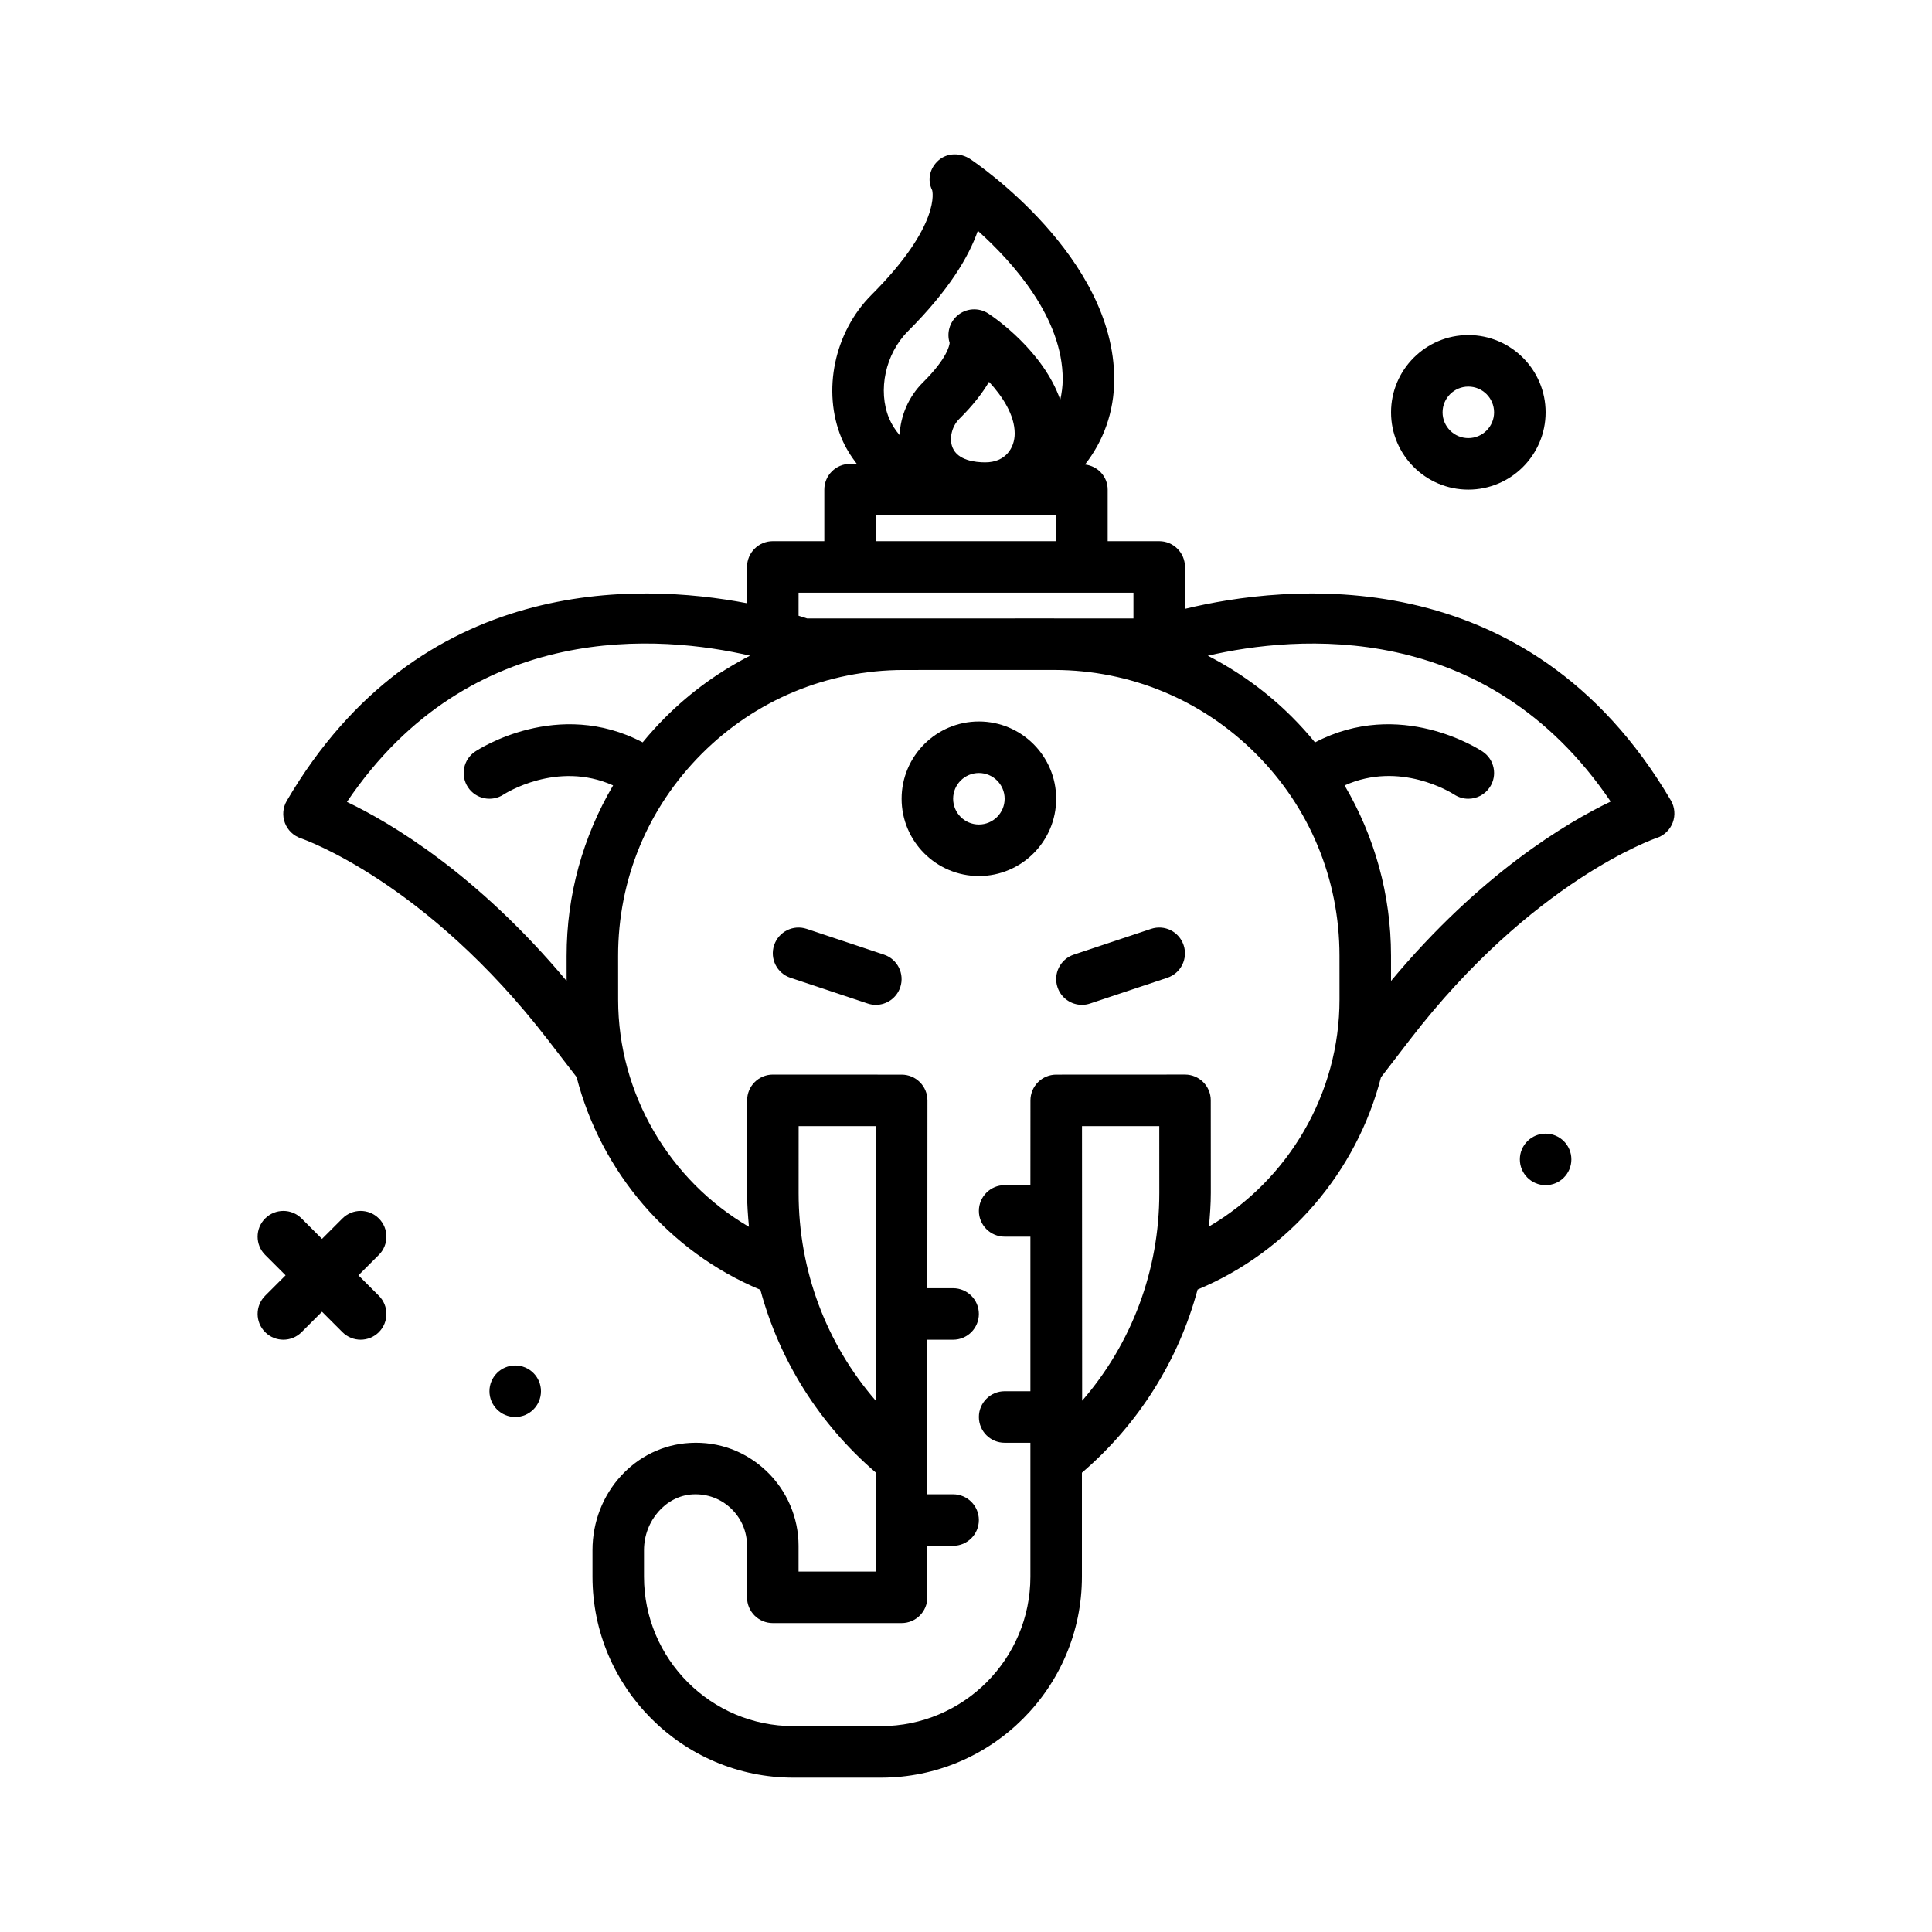 <svg id="elephant" enable-background="new 0 0 300 300" height="512" viewBox="0 0 300 300" width="512" xmlns="http://www.w3.org/2000/svg"><g><path d="m58.829 189.203c-1.562-1.562-4.094-1.562-5.656 0l-3.172 3.172-3.172-3.172c-1.562-1.562-4.094-1.562-5.656 0s-1.562 4.094 0 5.656l3.172 3.172-3.172 3.172c-1.562 1.562-1.562 4.094 0 5.656.781.781 1.805 1.172 2.828 1.172s2.047-.391 2.828-1.172l3.172-3.172 3.172 3.172c.781.781 1.805 1.172 2.828 1.172s2.047-.391 2.828-1.172c1.562-1.562 1.562-4.094 0-5.656l-3.172-3.172 3.172-3.172c1.562-1.563 1.562-4.094 0-5.656z"/><path d="m228.001 76.031c6.617 0 12-5.383 12-12s-5.383-12-12-12-12 5.383-12 12 5.382 12 12 12zm0-16c2.207 0 4 1.795 4 4s-1.793 4-4 4-4-1.795-4-4 1.793-4 4-4z"/><circle cx="80.001" cy="216.031" r="4"/><circle cx="240.001" cy="180.031" r="4"/><path d="m259.45 124.287c-22.317-37.977-60.22-33.44-75.449-29.746v-6.51c0-2.209-1.789-4-4-4h-8v-8c0-2.039-1.547-3.656-3.521-3.903 2.819-3.583 4.536-8.112 4.536-13.239 0-19.064-21.438-33.576-22.352-34.186-1.512-1.006-3.566-1.01-4.926.191s-1.801 3.029-.988 4.652c.016.051 1.481 5.328-9.418 16.229-5.777 5.777-7.699 14.924-4.668 22.244.611 1.475 1.442 2.788 2.38 4.012h-1.044c-2.211 0-4 1.791-4 4v8h-8c-2.211 0-4 1.791-4 4v5.638c-17.088-3.272-50.925-4.381-71.473 30.686-.609 1.041-.711 2.305-.285 3.436.426 1.129 1.348 2.008 2.492 2.387.191.064 19.328 6.611 38.359 31.307l4.44 5.761c3.77 14.662 14.265 27.085 28.536 33.031 2.959 10.961 9.122 20.82 17.93 28.385v15.371h-12v-4c0-4.369-1.816-8.598-4.988-11.607-3.211-3.047-7.383-4.621-11.859-4.369-8.496.441-15.152 7.758-15.152 16.654v4.117c0 17.207 13.996 31.205 31.203 31.205h13.594c17.207 0 31.203-13.998 31.203-31.205v-16.146c8.831-7.576 15.006-17.456 17.964-28.441 14.237-5.95 24.699-18.33 28.474-32.959l4.492-5.84c19-24.699 38.129-31.262 38.309-31.32 1.152-.375 2.07-1.252 2.5-2.387.43-1.136.324-2.403-.289-3.448zm-110.5-59.229c2.148-2.129 3.625-4.055 4.625-5.768 2.09 2.268 3.988 5.152 3.988 8.018 0 2.234-1.414 4.488-4.574 4.488-1.543 0-4.254-.297-5.07-2.283-.575-1.39-.129-3.306 1.031-4.455zm-7.961-13.627c6.363-6.363 9.457-11.58 10.848-15.596 5.535 4.967 13.18 13.545 13.18 23.053 0 1.12-.153 2.176-.381 3.195-2.642-7.557-10.14-12.719-11.158-13.39-1.508-.994-3.508-.855-4.863.352-1.191 1.061-1.625 2.711-1.152 4.195-.039.432-.422 2.449-4.141 6.135-2.235 2.213-3.489 5.177-3.635 8.183-.663-.778-1.227-1.632-1.627-2.599-1.802-4.342-.567-10.032 2.929-13.528zm-4.988 28.6h28v4h-28zm-12 12h52v4h-12.255c-.041 0-.08-.006-.12-.006-.012 0-.023 0-.035 0l-11.631.006h-26.632c-.372-.123-.801-.26-1.327-.419zm-70.129 32.49c19.316-28.597 48.989-25.856 62.595-22.708v.001c-4.796 2.465-9.245 5.659-13.166 9.584-1.241 1.242-2.41 2.536-3.509 3.876-13.182-6.92-25.462 1.062-26.01 1.429-1.84 1.225-2.336 3.709-1.109 5.547 1.223 1.834 3.703 2.332 5.547 1.109.093-.059 8.227-5.33 16.981-1.402-4.678 7.955-7.224 17.015-7.219 26.486l.002 3.88c-13.888-16.605-27.282-24.537-34.112-27.802zm70.136 60.727.004-10.387 11.988.006v21.319l-.012 21.319c-7.698-8.88-11.984-20.242-11.98-32.257zm44.028 32.255-.023-42.637 12-.006.004 10.387c.003 12.012-4.282 23.374-11.981 32.256zm19.691-27.047c.155-1.727.29-3.458.289-5.213l-.008-14.387c0-2.209-1.793-3.998-4-3.998l-20 .01c-1.062 0-2.082.422-2.828 1.174-.75.75-1.172 1.768-1.172 2.828l-.008 13.16h-4c-2.211 0-4 1.791-4 4s1.789 4 4 4h4v24h-4c-2.211 0-4 1.791-4 4s1.789 4 4 4h4v20.795c0 12.795-10.41 23.205-23.203 23.205h-13.594c-12.793 0-23.203-10.41-23.203-23.205v-4.117c0-4.561 3.395-8.449 7.566-8.666 2.25-.111 4.332.66 5.941 2.184 1.605 1.527 2.492 3.588 2.492 5.805v8c0 2.209 1.789 4 4 4h20c2.211 0 4-1.791 4-4v-8h4c2.211 0 4-1.791 4-4s-1.789-4-4-4h-4v-24h4c2.211 0 4-1.791 4-4s-1.789-4-4-4h-4v-1.16l.016-28c0-1.061-.422-2.078-1.172-2.828-.746-.752-1.766-1.174-2.828-1.174l-20-.01c-2.207 0-4 1.789-4 3.998l-.008 14.387c-.001 1.77.134 3.516.292 5.257-12.359-7.223-20.308-20.661-20.315-35.259l-.004-6.803c-.008-11.854 4.602-23 12.98-31.387s19.52-13.008 31.375-13.016l11.631-.006h11.775c11.798.032 22.889 4.632 31.243 12.975 8.387 8.377 13.008 19.52 13.012 31.373l.004 6.803c.011 14.611-7.92 28.042-20.273 35.275zm28.272-38.135-.002-3.946c-.005-9.445-2.546-18.479-7.207-26.413 8.622-3.883 16.596 1.143 17.008 1.407.676.447 1.441.662 2.199.662 1.293 0 2.562-.625 3.332-1.781 1.227-1.838.73-4.322-1.109-5.547-.545-.365-12.839-8.354-26.022-1.423-1.115-1.36-2.299-2.675-3.56-3.935-3.901-3.897-8.323-7.074-13.088-9.528 13.631-3.152 43.232-5.869 62.556 22.647-6.832 3.274-20.231 11.223-34.107 27.857z"/><path d="m178.735 144.236-12 4c-2.094.699-3.227 2.965-2.527 5.061.559 1.676 2.117 2.736 3.793 2.736.418 0 .844-.066 1.266-.207l12-4c2.094-.699 3.227-2.965 2.527-5.061-.7-2.092-2.946-3.234-5.059-2.529z"/><path d="m137.266 148.236-12-4c-2.113-.705-4.359.438-5.059 2.529-.699 2.096.434 4.361 2.527 5.061l12 4c.422.141.848.207 1.266.207 1.676 0 3.234-1.061 3.793-2.736.7-2.096-.433-4.362-2.527-5.061z"/><path d="m152.001 112.031c-6.617 0-12 5.383-12 12s5.383 12 12 12 12-5.383 12-12-5.383-12-12-12zm0 16c-2.207 0-4-1.795-4-4s1.793-4 4-4 4 1.795 4 4-1.793 4-4 4z"/></g></svg>